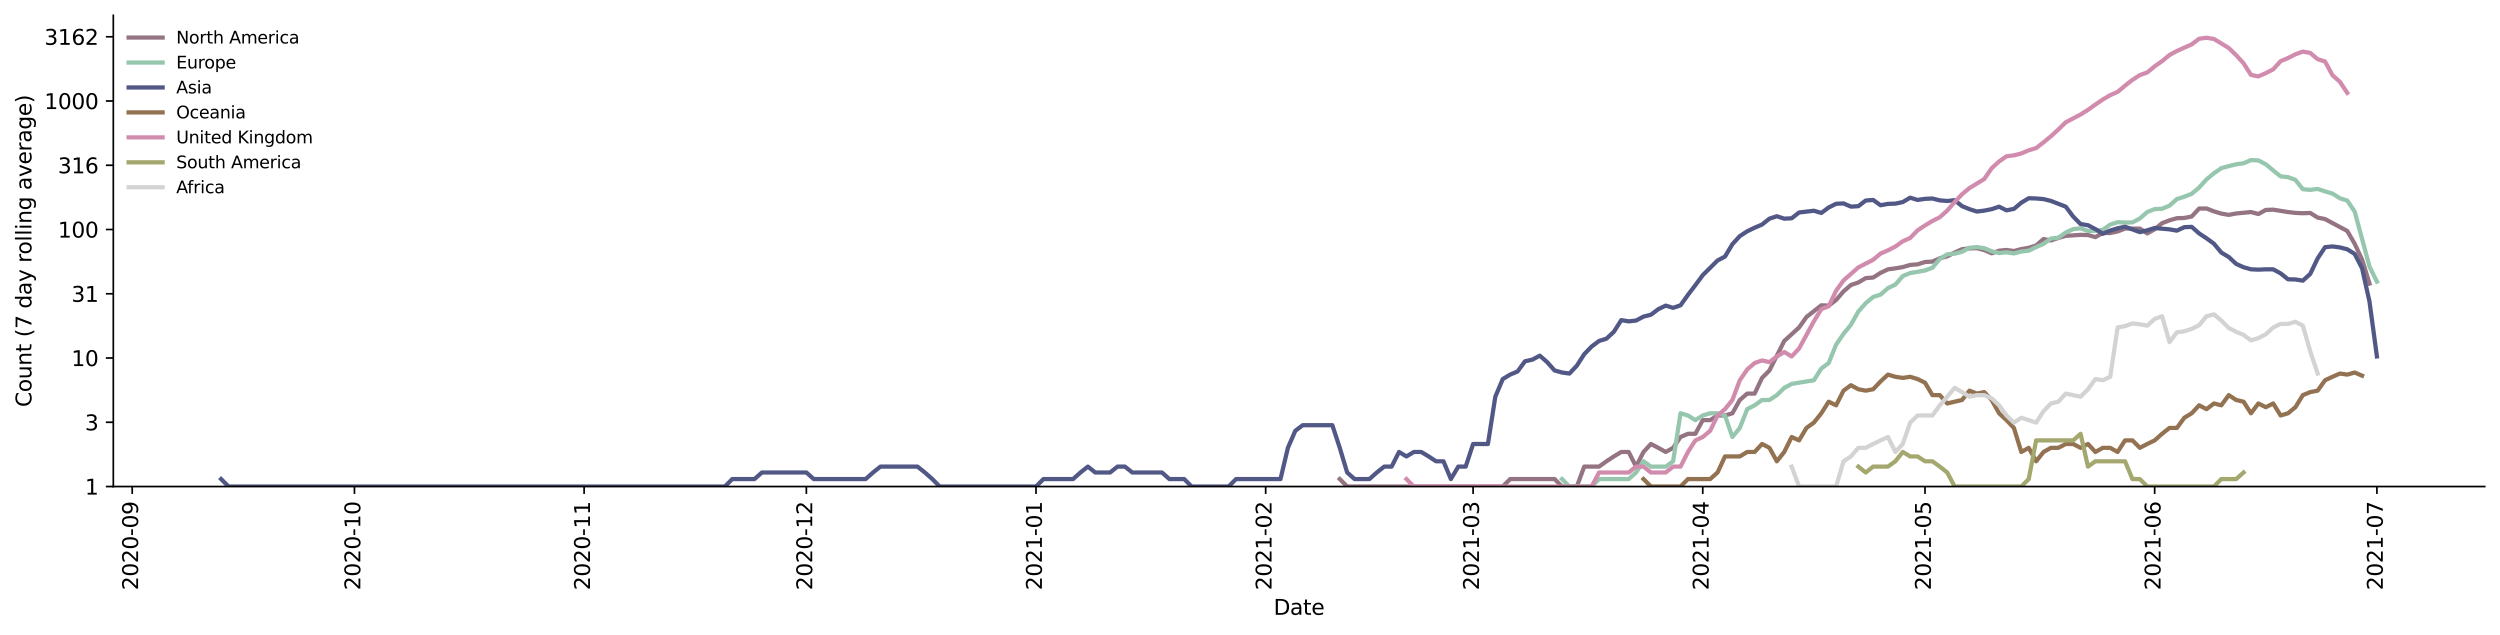 <?xml version="1.0" encoding="utf-8" standalone="no"?>
<!DOCTYPE svg PUBLIC "-//W3C//DTD SVG 1.1//EN"
  "http://www.w3.org/Graphics/SVG/1.1/DTD/svg11.dtd">
<svg height="298.621pt" version="1.1" viewBox="0 0 1176.528 298.621" width="1176.528pt" xmlns="http://www.w3.org/2000/svg" xmlns:xlink="http://www.w3.org/1999/xlink">
 <defs>
  <style type="text/css">*{stroke-linecap:butt;stroke-linejoin:round;}</style>
 </defs>
 <g id="figure_1">
  <g id="patch_1">
   <path d="M 0 298.621 
L 1176.528 298.621 
L 1176.528 0 
L 0 0 
z
" style="fill:#ffffff;"/>
  </g>
  <g id="axes_1">
   <g id="patch_2">
    <path d="M 53.328 228.96 
L 1169.328 228.96 
L 1169.328 7.2 
L 53.328 7.2 
z
" style="fill:#ffffff;"/>
   </g>
   <g id="matplotlib.axis_1">
    <g id="xtick_1">
     <g id="line2d_1">
      <defs>
       <path d="M 0 0 
L 0 3.5 
" id="mbedb0b7295" style="stroke:#000000;stroke-width:0.8;"/>
      </defs>
      <g>
       <use style="stroke:#000000;stroke-width:0.8;" x="62.218" xlink:href="#mbedb0b7295" y="228.96"/>
      </g>
     </g>
     <g id="text_1">
      <!-- 2020-09 -->
      <g transform="translate(64.978 277.743)rotate(-90)scale(0.1 -0.1)">
       <defs>
        <path d="M 1228 531 
L 3431 531 
L 3431 0 
L 469 0 
L 469 531 
Q 828 903 1448 1529 
Q 2069 2156 2228 2338 
Q 2531 2678 2651 2914 
Q 2772 3150 2772 3378 
Q 2772 3750 2511 3984 
Q 2250 4219 1831 4219 
Q 1534 4219 1204 4116 
Q 875 4013 500 3803 
L 500 4441 
Q 881 4594 1212 4672 
Q 1544 4750 1819 4750 
Q 2544 4750 2975 4387 
Q 3406 4025 3406 3419 
Q 3406 3131 3298 2873 
Q 3191 2616 2906 2266 
Q 2828 2175 2409 1742 
Q 1991 1309 1228 531 
z
" id="DejaVuSans-32" transform="scale(0.016)"/>
        <path d="M 2034 4250 
Q 1547 4250 1301 3770 
Q 1056 3291 1056 2328 
Q 1056 1369 1301 889 
Q 1547 409 2034 409 
Q 2525 409 2770 889 
Q 3016 1369 3016 2328 
Q 3016 3291 2770 3770 
Q 2525 4250 2034 4250 
z
M 2034 4750 
Q 2819 4750 3233 4129 
Q 3647 3509 3647 2328 
Q 3647 1150 3233 529 
Q 2819 -91 2034 -91 
Q 1250 -91 836 529 
Q 422 1150 422 2328 
Q 422 3509 836 4129 
Q 1250 4750 2034 4750 
z
" id="DejaVuSans-30" transform="scale(0.016)"/>
        <path d="M 313 2009 
L 1997 2009 
L 1997 1497 
L 313 1497 
L 313 2009 
z
" id="DejaVuSans-2d" transform="scale(0.016)"/>
        <path d="M 703 97 
L 703 672 
Q 941 559 1184 500 
Q 1428 441 1663 441 
Q 2288 441 2617 861 
Q 2947 1281 2994 2138 
Q 2813 1869 2534 1725 
Q 2256 1581 1919 1581 
Q 1219 1581 811 2004 
Q 403 2428 403 3163 
Q 403 3881 828 4315 
Q 1253 4750 1959 4750 
Q 2769 4750 3195 4129 
Q 3622 3509 3622 2328 
Q 3622 1225 3098 567 
Q 2575 -91 1691 -91 
Q 1453 -91 1209 -44 
Q 966 3 703 97 
z
M 1959 2075 
Q 2384 2075 2632 2365 
Q 2881 2656 2881 3163 
Q 2881 3666 2632 3958 
Q 2384 4250 1959 4250 
Q 1534 4250 1286 3958 
Q 1038 3666 1038 3163 
Q 1038 2656 1286 2365 
Q 1534 2075 1959 2075 
z
" id="DejaVuSans-39" transform="scale(0.016)"/>
       </defs>
       <use xlink:href="#DejaVuSans-32"/>
       <use x="63.623" xlink:href="#DejaVuSans-30"/>
       <use x="127.246" xlink:href="#DejaVuSans-32"/>
       <use x="190.869" xlink:href="#DejaVuSans-30"/>
       <use x="254.492" xlink:href="#DejaVuSans-2d"/>
       <use x="290.576" xlink:href="#DejaVuSans-30"/>
       <use x="354.199" xlink:href="#DejaVuSans-39"/>
      </g>
     </g>
    </g>
    <g id="xtick_2">
     <g id="line2d_2">
      <g>
       <use style="stroke:#000000;stroke-width:0.8;" x="166.811" xlink:href="#mbedb0b7295" y="228.96"/>
      </g>
     </g>
     <g id="text_2">
      <!-- 2020-10 -->
      <g transform="translate(169.57 277.743)rotate(-90)scale(0.1 -0.1)">
       <defs>
        <path d="M 794 531 
L 1825 531 
L 1825 4091 
L 703 3866 
L 703 4441 
L 1819 4666 
L 2450 4666 
L 2450 531 
L 3481 531 
L 3481 0 
L 794 0 
L 794 531 
z
" id="DejaVuSans-31" transform="scale(0.016)"/>
       </defs>
       <use xlink:href="#DejaVuSans-32"/>
       <use x="63.623" xlink:href="#DejaVuSans-30"/>
       <use x="127.246" xlink:href="#DejaVuSans-32"/>
       <use x="190.869" xlink:href="#DejaVuSans-30"/>
       <use x="254.492" xlink:href="#DejaVuSans-2d"/>
       <use x="290.576" xlink:href="#DejaVuSans-31"/>
       <use x="354.199" xlink:href="#DejaVuSans-30"/>
      </g>
     </g>
    </g>
    <g id="xtick_3">
     <g id="line2d_3">
      <g>
       <use style="stroke:#000000;stroke-width:0.8;" x="274.89" xlink:href="#mbedb0b7295" y="228.96"/>
      </g>
     </g>
     <g id="text_3">
      <!-- 2020-11 -->
      <g transform="translate(277.649 277.743)rotate(-90)scale(0.1 -0.1)">
       <use xlink:href="#DejaVuSans-32"/>
       <use x="63.623" xlink:href="#DejaVuSans-30"/>
       <use x="127.246" xlink:href="#DejaVuSans-32"/>
       <use x="190.869" xlink:href="#DejaVuSans-30"/>
       <use x="254.492" xlink:href="#DejaVuSans-2d"/>
       <use x="290.576" xlink:href="#DejaVuSans-31"/>
       <use x="354.199" xlink:href="#DejaVuSans-31"/>
      </g>
     </g>
    </g>
    <g id="xtick_4">
     <g id="line2d_4">
      <g>
       <use style="stroke:#000000;stroke-width:0.8;" x="379.482" xlink:href="#mbedb0b7295" y="228.96"/>
      </g>
     </g>
     <g id="text_4">
      <!-- 2020-12 -->
      <g transform="translate(382.241 277.743)rotate(-90)scale(0.1 -0.1)">
       <use xlink:href="#DejaVuSans-32"/>
       <use x="63.623" xlink:href="#DejaVuSans-30"/>
       <use x="127.246" xlink:href="#DejaVuSans-32"/>
       <use x="190.869" xlink:href="#DejaVuSans-30"/>
       <use x="254.492" xlink:href="#DejaVuSans-2d"/>
       <use x="290.576" xlink:href="#DejaVuSans-31"/>
       <use x="354.199" xlink:href="#DejaVuSans-32"/>
      </g>
     </g>
    </g>
    <g id="xtick_5">
     <g id="line2d_5">
      <g>
       <use style="stroke:#000000;stroke-width:0.8;" x="487.561" xlink:href="#mbedb0b7295" y="228.96"/>
      </g>
     </g>
     <g id="text_5">
      <!-- 2021-01 -->
      <g transform="translate(490.32 277.743)rotate(-90)scale(0.1 -0.1)">
       <use xlink:href="#DejaVuSans-32"/>
       <use x="63.623" xlink:href="#DejaVuSans-30"/>
       <use x="127.246" xlink:href="#DejaVuSans-32"/>
       <use x="190.869" xlink:href="#DejaVuSans-31"/>
       <use x="254.492" xlink:href="#DejaVuSans-2d"/>
       <use x="290.576" xlink:href="#DejaVuSans-30"/>
       <use x="354.199" xlink:href="#DejaVuSans-31"/>
      </g>
     </g>
    </g>
    <g id="xtick_6">
     <g id="line2d_6">
      <g>
       <use style="stroke:#000000;stroke-width:0.8;" x="595.639" xlink:href="#mbedb0b7295" y="228.96"/>
      </g>
     </g>
     <g id="text_6">
      <!-- 2021-02 -->
      <g transform="translate(598.399 277.743)rotate(-90)scale(0.1 -0.1)">
       <use xlink:href="#DejaVuSans-32"/>
       <use x="63.623" xlink:href="#DejaVuSans-30"/>
       <use x="127.246" xlink:href="#DejaVuSans-32"/>
       <use x="190.869" xlink:href="#DejaVuSans-31"/>
       <use x="254.492" xlink:href="#DejaVuSans-2d"/>
       <use x="290.576" xlink:href="#DejaVuSans-30"/>
       <use x="354.199" xlink:href="#DejaVuSans-32"/>
      </g>
     </g>
    </g>
    <g id="xtick_7">
     <g id="line2d_7">
      <g>
       <use style="stroke:#000000;stroke-width:0.8;" x="693.259" xlink:href="#mbedb0b7295" y="228.96"/>
      </g>
     </g>
     <g id="text_7">
      <!-- 2021-03 -->
      <g transform="translate(696.018 277.743)rotate(-90)scale(0.1 -0.1)">
       <defs>
        <path d="M 2597 2516 
Q 3050 2419 3304 2112 
Q 3559 1806 3559 1356 
Q 3559 666 3084 287 
Q 2609 -91 1734 -91 
Q 1441 -91 1130 -33 
Q 819 25 488 141 
L 488 750 
Q 750 597 1062 519 
Q 1375 441 1716 441 
Q 2309 441 2620 675 
Q 2931 909 2931 1356 
Q 2931 1769 2642 2001 
Q 2353 2234 1838 2234 
L 1294 2234 
L 1294 2753 
L 1863 2753 
Q 2328 2753 2575 2939 
Q 2822 3125 2822 3475 
Q 2822 3834 2567 4026 
Q 2313 4219 1838 4219 
Q 1578 4219 1281 4162 
Q 984 4106 628 3988 
L 628 4550 
Q 988 4650 1302 4700 
Q 1616 4750 1894 4750 
Q 2613 4750 3031 4423 
Q 3450 4097 3450 3541 
Q 3450 3153 3228 2886 
Q 3006 2619 2597 2516 
z
" id="DejaVuSans-33" transform="scale(0.016)"/>
       </defs>
       <use xlink:href="#DejaVuSans-32"/>
       <use x="63.623" xlink:href="#DejaVuSans-30"/>
       <use x="127.246" xlink:href="#DejaVuSans-32"/>
       <use x="190.869" xlink:href="#DejaVuSans-31"/>
       <use x="254.492" xlink:href="#DejaVuSans-2d"/>
       <use x="290.576" xlink:href="#DejaVuSans-30"/>
       <use x="354.199" xlink:href="#DejaVuSans-33"/>
      </g>
     </g>
    </g>
    <g id="xtick_8">
     <g id="line2d_8">
      <g>
       <use style="stroke:#000000;stroke-width:0.8;" x="801.337" xlink:href="#mbedb0b7295" y="228.96"/>
      </g>
     </g>
     <g id="text_8">
      <!-- 2021-04 -->
      <g transform="translate(804.097 277.743)rotate(-90)scale(0.1 -0.1)">
       <defs>
        <path d="M 2419 4116 
L 825 1625 
L 2419 1625 
L 2419 4116 
z
M 2253 4666 
L 3047 4666 
L 3047 1625 
L 3713 1625 
L 3713 1100 
L 3047 1100 
L 3047 0 
L 2419 0 
L 2419 1100 
L 313 1100 
L 313 1709 
L 2253 4666 
z
" id="DejaVuSans-34" transform="scale(0.016)"/>
       </defs>
       <use xlink:href="#DejaVuSans-32"/>
       <use x="63.623" xlink:href="#DejaVuSans-30"/>
       <use x="127.246" xlink:href="#DejaVuSans-32"/>
       <use x="190.869" xlink:href="#DejaVuSans-31"/>
       <use x="254.492" xlink:href="#DejaVuSans-2d"/>
       <use x="290.576" xlink:href="#DejaVuSans-30"/>
       <use x="354.199" xlink:href="#DejaVuSans-34"/>
      </g>
     </g>
    </g>
    <g id="xtick_9">
     <g id="line2d_9">
      <g>
       <use style="stroke:#000000;stroke-width:0.8;" x="905.93" xlink:href="#mbedb0b7295" y="228.96"/>
      </g>
     </g>
     <g id="text_9">
      <!-- 2021-05 -->
      <g transform="translate(908.689 277.743)rotate(-90)scale(0.1 -0.1)">
       <defs>
        <path d="M 691 4666 
L 3169 4666 
L 3169 4134 
L 1269 4134 
L 1269 2991 
Q 1406 3038 1543 3061 
Q 1681 3084 1819 3084 
Q 2600 3084 3056 2656 
Q 3513 2228 3513 1497 
Q 3513 744 3044 326 
Q 2575 -91 1722 -91 
Q 1428 -91 1123 -41 
Q 819 9 494 109 
L 494 744 
Q 775 591 1075 516 
Q 1375 441 1709 441 
Q 2250 441 2565 725 
Q 2881 1009 2881 1497 
Q 2881 1984 2565 2268 
Q 2250 2553 1709 2553 
Q 1456 2553 1204 2497 
Q 953 2441 691 2322 
L 691 4666 
z
" id="DejaVuSans-35" transform="scale(0.016)"/>
       </defs>
       <use xlink:href="#DejaVuSans-32"/>
       <use x="63.623" xlink:href="#DejaVuSans-30"/>
       <use x="127.246" xlink:href="#DejaVuSans-32"/>
       <use x="190.869" xlink:href="#DejaVuSans-31"/>
       <use x="254.492" xlink:href="#DejaVuSans-2d"/>
       <use x="290.576" xlink:href="#DejaVuSans-30"/>
       <use x="354.199" xlink:href="#DejaVuSans-35"/>
      </g>
     </g>
    </g>
    <g id="xtick_10">
     <g id="line2d_10">
      <g>
       <use style="stroke:#000000;stroke-width:0.8;" x="1014.009" xlink:href="#mbedb0b7295" y="228.96"/>
      </g>
     </g>
     <g id="text_10">
      <!-- 2021-06 -->
      <g transform="translate(1016.768 277.743)rotate(-90)scale(0.1 -0.1)">
       <defs>
        <path d="M 2113 2584 
Q 1688 2584 1439 2293 
Q 1191 2003 1191 1497 
Q 1191 994 1439 701 
Q 1688 409 2113 409 
Q 2538 409 2786 701 
Q 3034 994 3034 1497 
Q 3034 2003 2786 2293 
Q 2538 2584 2113 2584 
z
M 3366 4563 
L 3366 3988 
Q 3128 4100 2886 4159 
Q 2644 4219 2406 4219 
Q 1781 4219 1451 3797 
Q 1122 3375 1075 2522 
Q 1259 2794 1537 2939 
Q 1816 3084 2150 3084 
Q 2853 3084 3261 2657 
Q 3669 2231 3669 1497 
Q 3669 778 3244 343 
Q 2819 -91 2113 -91 
Q 1303 -91 875 529 
Q 447 1150 447 2328 
Q 447 3434 972 4092 
Q 1497 4750 2381 4750 
Q 2619 4750 2861 4703 
Q 3103 4656 3366 4563 
z
" id="DejaVuSans-36" transform="scale(0.016)"/>
       </defs>
       <use xlink:href="#DejaVuSans-32"/>
       <use x="63.623" xlink:href="#DejaVuSans-30"/>
       <use x="127.246" xlink:href="#DejaVuSans-32"/>
       <use x="190.869" xlink:href="#DejaVuSans-31"/>
       <use x="254.492" xlink:href="#DejaVuSans-2d"/>
       <use x="290.576" xlink:href="#DejaVuSans-30"/>
       <use x="354.199" xlink:href="#DejaVuSans-36"/>
      </g>
     </g>
    </g>
    <g id="xtick_11">
     <g id="line2d_11">
      <g>
       <use style="stroke:#000000;stroke-width:0.8;" x="1118.601" xlink:href="#mbedb0b7295" y="228.96"/>
      </g>
     </g>
     <g id="text_11">
      <!-- 2021-07 -->
      <g transform="translate(1121.36 277.743)rotate(-90)scale(0.1 -0.1)">
       <defs>
        <path d="M 525 4666 
L 3525 4666 
L 3525 4397 
L 1831 0 
L 1172 0 
L 2766 4134 
L 525 4134 
L 525 4666 
z
" id="DejaVuSans-37" transform="scale(0.016)"/>
       </defs>
       <use xlink:href="#DejaVuSans-32"/>
       <use x="63.623" xlink:href="#DejaVuSans-30"/>
       <use x="127.246" xlink:href="#DejaVuSans-32"/>
       <use x="190.869" xlink:href="#DejaVuSans-31"/>
       <use x="254.492" xlink:href="#DejaVuSans-2d"/>
       <use x="290.576" xlink:href="#DejaVuSans-30"/>
       <use x="354.199" xlink:href="#DejaVuSans-37"/>
      </g>
     </g>
    </g>
    <g id="text_12">
     <!-- Date -->
     <g transform="translate(599.377 289.341)scale(0.1 -0.1)">
      <defs>
       <path d="M 1259 4147 
L 1259 519 
L 2022 519 
Q 2988 519 3436 956 
Q 3884 1394 3884 2338 
Q 3884 3275 3436 3711 
Q 2988 4147 2022 4147 
L 1259 4147 
z
M 628 4666 
L 1925 4666 
Q 3281 4666 3915 4102 
Q 4550 3538 4550 2338 
Q 4550 1131 3912 565 
Q 3275 0 1925 0 
L 628 0 
L 628 4666 
z
" id="DejaVuSans-44" transform="scale(0.016)"/>
       <path d="M 2194 1759 
Q 1497 1759 1228 1600 
Q 959 1441 959 1056 
Q 959 750 1161 570 
Q 1363 391 1709 391 
Q 2188 391 2477 730 
Q 2766 1069 2766 1631 
L 2766 1759 
L 2194 1759 
z
M 3341 1997 
L 3341 0 
L 2766 0 
L 2766 531 
Q 2569 213 2275 61 
Q 1981 -91 1556 -91 
Q 1019 -91 701 211 
Q 384 513 384 1019 
Q 384 1609 779 1909 
Q 1175 2209 1959 2209 
L 2766 2209 
L 2766 2266 
Q 2766 2663 2505 2880 
Q 2244 3097 1772 3097 
Q 1472 3097 1187 3025 
Q 903 2953 641 2809 
L 641 3341 
Q 956 3463 1253 3523 
Q 1550 3584 1831 3584 
Q 2591 3584 2966 3190 
Q 3341 2797 3341 1997 
z
" id="DejaVuSans-61" transform="scale(0.016)"/>
       <path d="M 1172 4494 
L 1172 3500 
L 2356 3500 
L 2356 3053 
L 1172 3053 
L 1172 1153 
Q 1172 725 1289 603 
Q 1406 481 1766 481 
L 2356 481 
L 2356 0 
L 1766 0 
Q 1100 0 847 248 
Q 594 497 594 1153 
L 594 3053 
L 172 3053 
L 172 3500 
L 594 3500 
L 594 4494 
L 1172 4494 
z
" id="DejaVuSans-74" transform="scale(0.016)"/>
       <path d="M 3597 1894 
L 3597 1613 
L 953 1613 
Q 991 1019 1311 708 
Q 1631 397 2203 397 
Q 2534 397 2845 478 
Q 3156 559 3463 722 
L 3463 178 
Q 3153 47 2828 -22 
Q 2503 -91 2169 -91 
Q 1331 -91 842 396 
Q 353 884 353 1716 
Q 353 2575 817 3079 
Q 1281 3584 2069 3584 
Q 2775 3584 3186 3129 
Q 3597 2675 3597 1894 
z
M 3022 2063 
Q 3016 2534 2758 2815 
Q 2500 3097 2075 3097 
Q 1594 3097 1305 2825 
Q 1016 2553 972 2059 
L 3022 2063 
z
" id="DejaVuSans-65" transform="scale(0.016)"/>
      </defs>
      <use xlink:href="#DejaVuSans-44"/>
      <use x="77.002" xlink:href="#DejaVuSans-61"/>
      <use x="138.281" xlink:href="#DejaVuSans-74"/>
      <use x="177.49" xlink:href="#DejaVuSans-65"/>
     </g>
    </g>
   </g>
   <g id="matplotlib.axis_2">
    <g id="ytick_1">
     <g id="line2d_12">
      <defs>
       <path d="M 0 0 
L -3.5 0 
" id="m072c9d3e17" style="stroke:#000000;stroke-width:0.8;"/>
      </defs>
      <g>
       <use style="stroke:#000000;stroke-width:0.8;" x="53.328" xlink:href="#m072c9d3e17" y="228.96"/>
      </g>
     </g>
     <g id="text_13">
      <!-- 1 -->
      <g transform="translate(39.966 232.759)scale(0.1 -0.1)">
       <use xlink:href="#DejaVuSans-31"/>
      </g>
     </g>
    </g>
    <g id="ytick_2">
     <g id="line2d_13">
      <g>
       <use style="stroke:#000000;stroke-width:0.8;" x="53.328" xlink:href="#m072c9d3e17" y="198.723"/>
      </g>
     </g>
     <g id="text_14">
      <!-- 3 -->
      <g transform="translate(39.966 202.522)scale(0.1 -0.1)">
       <use xlink:href="#DejaVuSans-33"/>
      </g>
     </g>
    </g>
    <g id="ytick_3">
     <g id="line2d_14">
      <g>
       <use style="stroke:#000000;stroke-width:0.8;" x="53.328" xlink:href="#m072c9d3e17" y="168.486"/>
      </g>
     </g>
     <g id="text_15">
      <!-- 10 -->
      <g transform="translate(33.603 172.285)scale(0.1 -0.1)">
       <use xlink:href="#DejaVuSans-31"/>
       <use x="63.623" xlink:href="#DejaVuSans-30"/>
      </g>
     </g>
    </g>
    <g id="ytick_4">
     <g id="line2d_15">
      <g>
       <use style="stroke:#000000;stroke-width:0.8;" x="53.328" xlink:href="#m072c9d3e17" y="138.248"/>
      </g>
     </g>
     <g id="text_16">
      <!-- 31 -->
      <g transform="translate(33.603 142.047)scale(0.1 -0.1)">
       <use xlink:href="#DejaVuSans-33"/>
       <use x="63.623" xlink:href="#DejaVuSans-31"/>
      </g>
     </g>
    </g>
    <g id="ytick_5">
     <g id="line2d_16">
      <g>
       <use style="stroke:#000000;stroke-width:0.8;" x="53.328" xlink:href="#m072c9d3e17" y="108.011"/>
      </g>
     </g>
     <g id="text_17">
      <!-- 100 -->
      <g transform="translate(27.241 111.81)scale(0.1 -0.1)">
       <use xlink:href="#DejaVuSans-31"/>
       <use x="63.623" xlink:href="#DejaVuSans-30"/>
       <use x="127.246" xlink:href="#DejaVuSans-30"/>
      </g>
     </g>
    </g>
    <g id="ytick_6">
     <g id="line2d_17">
      <g>
       <use style="stroke:#000000;stroke-width:0.8;" x="53.328" xlink:href="#m072c9d3e17" y="77.774"/>
      </g>
     </g>
     <g id="text_18">
      <!-- 316 -->
      <g transform="translate(27.241 81.573)scale(0.1 -0.1)">
       <use xlink:href="#DejaVuSans-33"/>
       <use x="63.623" xlink:href="#DejaVuSans-31"/>
       <use x="127.246" xlink:href="#DejaVuSans-36"/>
      </g>
     </g>
    </g>
    <g id="ytick_7">
     <g id="line2d_18">
      <g>
       <use style="stroke:#000000;stroke-width:0.8;" x="53.328" xlink:href="#m072c9d3e17" y="47.537"/>
      </g>
     </g>
     <g id="text_19">
      <!-- 1000 -->
      <g transform="translate(20.878 51.336)scale(0.1 -0.1)">
       <use xlink:href="#DejaVuSans-31"/>
       <use x="63.623" xlink:href="#DejaVuSans-30"/>
       <use x="127.246" xlink:href="#DejaVuSans-30"/>
       <use x="190.869" xlink:href="#DejaVuSans-30"/>
      </g>
     </g>
    </g>
    <g id="ytick_8">
     <g id="line2d_19">
      <g>
       <use style="stroke:#000000;stroke-width:0.8;" x="53.328" xlink:href="#m072c9d3e17" y="17.299"/>
      </g>
     </g>
     <g id="text_20">
      <!-- 3162 -->
      <g transform="translate(20.878 21.098)scale(0.1 -0.1)">
       <use xlink:href="#DejaVuSans-33"/>
       <use x="63.623" xlink:href="#DejaVuSans-31"/>
       <use x="127.246" xlink:href="#DejaVuSans-36"/>
       <use x="190.869" xlink:href="#DejaVuSans-32"/>
      </g>
     </g>
    </g>
    <g id="text_21">
     <!-- Count (7 day rolling average) -->
     <g transform="translate(14.798 191.548)rotate(-90)scale(0.1 -0.1)">
      <defs>
       <path d="M 4122 4306 
L 4122 3641 
Q 3803 3938 3442 4084 
Q 3081 4231 2675 4231 
Q 1875 4231 1450 3742 
Q 1025 3253 1025 2328 
Q 1025 1406 1450 917 
Q 1875 428 2675 428 
Q 3081 428 3442 575 
Q 3803 722 4122 1019 
L 4122 359 
Q 3791 134 3420 21 
Q 3050 -91 2638 -91 
Q 1578 -91 968 557 
Q 359 1206 359 2328 
Q 359 3453 968 4101 
Q 1578 4750 2638 4750 
Q 3056 4750 3426 4639 
Q 3797 4528 4122 4306 
z
" id="DejaVuSans-43" transform="scale(0.016)"/>
       <path d="M 1959 3097 
Q 1497 3097 1228 2736 
Q 959 2375 959 1747 
Q 959 1119 1226 758 
Q 1494 397 1959 397 
Q 2419 397 2687 759 
Q 2956 1122 2956 1747 
Q 2956 2369 2687 2733 
Q 2419 3097 1959 3097 
z
M 1959 3584 
Q 2709 3584 3137 3096 
Q 3566 2609 3566 1747 
Q 3566 888 3137 398 
Q 2709 -91 1959 -91 
Q 1206 -91 779 398 
Q 353 888 353 1747 
Q 353 2609 779 3096 
Q 1206 3584 1959 3584 
z
" id="DejaVuSans-6f" transform="scale(0.016)"/>
       <path d="M 544 1381 
L 544 3500 
L 1119 3500 
L 1119 1403 
Q 1119 906 1312 657 
Q 1506 409 1894 409 
Q 2359 409 2629 706 
Q 2900 1003 2900 1516 
L 2900 3500 
L 3475 3500 
L 3475 0 
L 2900 0 
L 2900 538 
Q 2691 219 2414 64 
Q 2138 -91 1772 -91 
Q 1169 -91 856 284 
Q 544 659 544 1381 
z
M 1991 3584 
L 1991 3584 
z
" id="DejaVuSans-75" transform="scale(0.016)"/>
       <path d="M 3513 2113 
L 3513 0 
L 2938 0 
L 2938 2094 
Q 2938 2591 2744 2837 
Q 2550 3084 2163 3084 
Q 1697 3084 1428 2787 
Q 1159 2491 1159 1978 
L 1159 0 
L 581 0 
L 581 3500 
L 1159 3500 
L 1159 2956 
Q 1366 3272 1645 3428 
Q 1925 3584 2291 3584 
Q 2894 3584 3203 3211 
Q 3513 2838 3513 2113 
z
" id="DejaVuSans-6e" transform="scale(0.016)"/>
       <path id="DejaVuSans-20" transform="scale(0.016)"/>
       <path d="M 1984 4856 
Q 1566 4138 1362 3434 
Q 1159 2731 1159 2009 
Q 1159 1288 1364 580 
Q 1569 -128 1984 -844 
L 1484 -844 
Q 1016 -109 783 600 
Q 550 1309 550 2009 
Q 550 2706 781 3412 
Q 1013 4119 1484 4856 
L 1984 4856 
z
" id="DejaVuSans-28" transform="scale(0.016)"/>
       <path d="M 2906 2969 
L 2906 4863 
L 3481 4863 
L 3481 0 
L 2906 0 
L 2906 525 
Q 2725 213 2448 61 
Q 2172 -91 1784 -91 
Q 1150 -91 751 415 
Q 353 922 353 1747 
Q 353 2572 751 3078 
Q 1150 3584 1784 3584 
Q 2172 3584 2448 3432 
Q 2725 3281 2906 2969 
z
M 947 1747 
Q 947 1113 1208 752 
Q 1469 391 1925 391 
Q 2381 391 2643 752 
Q 2906 1113 2906 1747 
Q 2906 2381 2643 2742 
Q 2381 3103 1925 3103 
Q 1469 3103 1208 2742 
Q 947 2381 947 1747 
z
" id="DejaVuSans-64" transform="scale(0.016)"/>
       <path d="M 2059 -325 
Q 1816 -950 1584 -1140 
Q 1353 -1331 966 -1331 
L 506 -1331 
L 506 -850 
L 844 -850 
Q 1081 -850 1212 -737 
Q 1344 -625 1503 -206 
L 1606 56 
L 191 3500 
L 800 3500 
L 1894 763 
L 2988 3500 
L 3597 3500 
L 2059 -325 
z
" id="DejaVuSans-79" transform="scale(0.016)"/>
       <path d="M 2631 2963 
Q 2534 3019 2420 3045 
Q 2306 3072 2169 3072 
Q 1681 3072 1420 2755 
Q 1159 2438 1159 1844 
L 1159 0 
L 581 0 
L 581 3500 
L 1159 3500 
L 1159 2956 
Q 1341 3275 1631 3429 
Q 1922 3584 2338 3584 
Q 2397 3584 2469 3576 
Q 2541 3569 2628 3553 
L 2631 2963 
z
" id="DejaVuSans-72" transform="scale(0.016)"/>
       <path d="M 603 4863 
L 1178 4863 
L 1178 0 
L 603 0 
L 603 4863 
z
" id="DejaVuSans-6c" transform="scale(0.016)"/>
       <path d="M 603 3500 
L 1178 3500 
L 1178 0 
L 603 0 
L 603 3500 
z
M 603 4863 
L 1178 4863 
L 1178 4134 
L 603 4134 
L 603 4863 
z
" id="DejaVuSans-69" transform="scale(0.016)"/>
       <path d="M 2906 1791 
Q 2906 2416 2648 2759 
Q 2391 3103 1925 3103 
Q 1463 3103 1205 2759 
Q 947 2416 947 1791 
Q 947 1169 1205 825 
Q 1463 481 1925 481 
Q 2391 481 2648 825 
Q 2906 1169 2906 1791 
z
M 3481 434 
Q 3481 -459 3084 -895 
Q 2688 -1331 1869 -1331 
Q 1566 -1331 1297 -1286 
Q 1028 -1241 775 -1147 
L 775 -588 
Q 1028 -725 1275 -790 
Q 1522 -856 1778 -856 
Q 2344 -856 2625 -561 
Q 2906 -266 2906 331 
L 2906 616 
Q 2728 306 2450 153 
Q 2172 0 1784 0 
Q 1141 0 747 490 
Q 353 981 353 1791 
Q 353 2603 747 3093 
Q 1141 3584 1784 3584 
Q 2172 3584 2450 3431 
Q 2728 3278 2906 2969 
L 2906 3500 
L 3481 3500 
L 3481 434 
z
" id="DejaVuSans-67" transform="scale(0.016)"/>
       <path d="M 191 3500 
L 800 3500 
L 1894 563 
L 2988 3500 
L 3597 3500 
L 2284 0 
L 1503 0 
L 191 3500 
z
" id="DejaVuSans-76" transform="scale(0.016)"/>
       <path d="M 513 4856 
L 1013 4856 
Q 1481 4119 1714 3412 
Q 1947 2706 1947 2009 
Q 1947 1309 1714 600 
Q 1481 -109 1013 -844 
L 513 -844 
Q 928 -128 1133 580 
Q 1338 1288 1338 2009 
Q 1338 2731 1133 3434 
Q 928 4138 513 4856 
z
" id="DejaVuSans-29" transform="scale(0.016)"/>
      </defs>
      <use xlink:href="#DejaVuSans-43"/>
      <use x="69.824" xlink:href="#DejaVuSans-6f"/>
      <use x="131.006" xlink:href="#DejaVuSans-75"/>
      <use x="194.385" xlink:href="#DejaVuSans-6e"/>
      <use x="257.764" xlink:href="#DejaVuSans-74"/>
      <use x="296.973" xlink:href="#DejaVuSans-20"/>
      <use x="328.76" xlink:href="#DejaVuSans-28"/>
      <use x="367.773" xlink:href="#DejaVuSans-37"/>
      <use x="431.396" xlink:href="#DejaVuSans-20"/>
      <use x="463.184" xlink:href="#DejaVuSans-64"/>
      <use x="526.66" xlink:href="#DejaVuSans-61"/>
      <use x="587.939" xlink:href="#DejaVuSans-79"/>
      <use x="647.119" xlink:href="#DejaVuSans-20"/>
      <use x="678.906" xlink:href="#DejaVuSans-72"/>
      <use x="717.77" xlink:href="#DejaVuSans-6f"/>
      <use x="778.951" xlink:href="#DejaVuSans-6c"/>
      <use x="806.734" xlink:href="#DejaVuSans-6c"/>
      <use x="834.518" xlink:href="#DejaVuSans-69"/>
      <use x="862.301" xlink:href="#DejaVuSans-6e"/>
      <use x="925.68" xlink:href="#DejaVuSans-67"/>
      <use x="989.156" xlink:href="#DejaVuSans-20"/>
      <use x="1020.943" xlink:href="#DejaVuSans-61"/>
      <use x="1082.223" xlink:href="#DejaVuSans-76"/>
      <use x="1141.402" xlink:href="#DejaVuSans-65"/>
      <use x="1202.926" xlink:href="#DejaVuSans-72"/>
      <use x="1244.039" xlink:href="#DejaVuSans-61"/>
      <use x="1305.318" xlink:href="#DejaVuSans-67"/>
      <use x="1368.795" xlink:href="#DejaVuSans-65"/>
      <use x="1430.318" xlink:href="#DejaVuSans-29"/>
     </g>
    </g>
   </g>
   <g id="line2d_20">
    <path clip-path="url(#pba718c69e4)" d="M 630.503 225.453 
L 633.99 228.96 
L 707.204 228.96 
L 710.691 225.453 
L 731.609 225.453 
L 735.096 228.96 
L 742.069 228.96 
L 745.555 219.592 
L 752.528 219.592 
L 756.014 217.089 
L 759.501 214.804 
L 762.987 212.702 
L 766.473 212.702 
L 769.96 219.592 
L 773.446 212.702 
L 776.933 208.943 
L 780.419 210.755 
L 783.905 212.702 
L 787.392 210.755 
L 790.878 205.656 
L 794.365 204.155 
L 797.851 204.155 
L 801.337 197.717 
L 804.824 197.717 
L 808.31 195.527 
L 811.797 195.527 
L 815.283 194.497 
L 818.77 188.236 
L 822.256 185.231 
L 825.742 185.231 
L 829.229 177.853 
L 832.715 174.346 
L 839.688 160.465 
L 846.661 154.111 
L 850.147 149.179 
L 857.12 143.68 
L 860.606 143.827 
L 864.093 141.177 
L 867.579 137.129 
L 871.066 134.124 
L 874.552 132.934 
L 878.039 130.884 
L 881.525 130.617 
L 885.011 128.406 
L 888.498 126.746 
L 891.984 126.291 
L 895.471 125.696 
L 898.957 124.685 
L 902.443 124.404 
L 905.93 123.306 
L 909.416 123.106 
L 912.903 121.553 
L 916.389 120.627 
L 919.875 118.867 
L 923.362 117.272 
L 926.848 116.901 
L 930.335 116.796 
L 933.821 117.702 
L 937.308 119.21 
L 940.794 117.975 
L 944.28 117.648 
L 947.767 118.14 
L 951.253 117.218 
L 954.74 116.639 
L 958.226 115.517 
L 961.712 112.501 
L 965.199 113.177 
L 968.685 111.972 
L 972.172 110.987 
L 979.144 110.529 
L 982.631 110.612 
L 986.117 111.582 
L 989.604 109.636 
L 993.09 109.676 
L 996.576 108.927 
L 1000.063 107.565 
L 1007.036 107.565 
L 1010.522 109.836 
L 1014.009 107.899 
L 1017.495 105.035 
L 1020.981 103.696 
L 1024.468 102.696 
L 1027.954 102.574 
L 1031.441 101.882 
L 1034.927 98.149 
L 1038.413 98.123 
L 1041.9 99.47 
L 1045.386 100.521 
L 1048.873 101.12 
L 1052.359 100.465 
L 1059.332 99.798 
L 1062.818 100.719 
L 1066.305 98.801 
L 1069.791 98.67 
L 1076.764 99.798 
L 1080.25 100.185 
L 1083.737 100.352 
L 1087.223 100.213 
L 1090.71 102.392 
L 1094.196 103.098 
L 1104.655 108.695 
L 1108.142 114.73 
L 1111.628 122.189 
L 1115.114 133.423 
L 1115.114 133.423 
" style="fill:none;stroke:#947383;stroke-linecap:square;stroke-width:2;"/>
   </g>
   <g id="line2d_21">
    <path clip-path="url(#pba718c69e4)" d="M 735.096 225.453 
L 738.582 228.96 
L 742.069 228.96 
L 745.555 228.96 
L 749.041 228.96 
L 752.528 225.453 
L 756.014 225.453 
L 759.501 225.453 
L 762.987 225.453 
L 766.473 225.453 
L 769.96 222.36 
L 773.446 217.089 
L 776.933 219.592 
L 780.419 219.592 
L 783.905 219.592 
L 787.392 217.089 
L 790.878 194.497 
L 794.365 195.527 
L 797.851 197.717 
L 801.337 195.527 
L 804.824 194.497 
L 808.31 194.497 
L 811.797 195.527 
L 815.283 205.656 
L 818.77 201.388 
L 822.256 192.551 
L 825.742 190.739 
L 829.229 188.236 
L 832.715 188.236 
L 836.202 185.95 
L 839.688 182.535 
L 843.174 180.68 
L 846.661 180.09 
L 850.147 179.512 
L 853.634 178.948 
L 857.12 173.424 
L 860.606 170.839 
L 864.093 162.178 
L 867.579 157.097 
L 871.066 152.84 
L 874.552 146.61 
L 878.039 142.678 
L 881.525 139.757 
L 885.011 138.65 
L 888.498 135.583 
L 891.984 133.922 
L 895.471 129.916 
L 898.957 128.487 
L 902.443 127.921 
L 905.93 127.288 
L 909.416 125.991 
L 912.903 121.869 
L 916.389 119.674 
L 919.875 119.383 
L 923.362 118.473 
L 926.848 116.587 
L 930.335 116.276 
L 933.821 116.796 
L 937.308 118.251 
L 940.794 119.095 
L 944.28 118.754 
L 947.767 119.267 
L 951.253 118.362 
L 954.74 117.975 
L 958.226 116.276 
L 961.712 114.778 
L 965.199 112.235 
L 968.685 111.885 
L 972.172 109.437 
L 975.658 107.824 
L 979.144 107.454 
L 982.631 108.695 
L 986.117 108.618 
L 989.604 108.199 
L 993.09 105.679 
L 996.576 104.57 
L 1000.063 104.735 
L 1003.549 104.669 
L 1007.036 102.819 
L 1010.522 99.77 
L 1014.009 98.408 
L 1017.495 98.252 
L 1020.981 96.793 
L 1024.468 93.68 
L 1027.954 92.574 
L 1031.441 91.193 
L 1034.927 88.276 
L 1038.413 84.415 
L 1041.9 81.538 
L 1045.386 79.132 
L 1048.873 78.187 
L 1052.359 77.31 
L 1055.845 76.848 
L 1059.332 75.324 
L 1062.818 75.498 
L 1066.305 77.299 
L 1069.791 80.203 
L 1073.278 83.002 
L 1076.764 83.367 
L 1080.25 84.661 
L 1083.737 89.03 
L 1087.223 89.36 
L 1090.71 88.903 
L 1094.196 90.07 
L 1097.682 91.094 
L 1101.169 93.313 
L 1104.655 94.386 
L 1108.142 99.579 
L 1111.628 112.501 
L 1115.114 125.476 
L 1118.601 132.549 
" style="fill:none;stroke:#96c6ad;stroke-linecap:square;stroke-width:2;"/>
   </g>
   <g id="line2d_22">
    <path clip-path="url(#pba718c69e4)" d="M 104.055 225.453 
L 107.542 228.96 
L 341.131 228.96 
L 344.618 225.453 
L 355.077 225.453 
L 358.563 222.36 
L 379.482 222.36 
L 382.968 225.453 
L 407.373 225.453 
L 410.86 222.36 
L 414.346 219.592 
L 431.778 219.592 
L 435.264 222.36 
L 438.751 225.453 
L 442.237 228.96 
L 487.561 228.96 
L 491.047 225.453 
L 504.993 225.453 
L 508.479 222.36 
L 511.965 219.592 
L 515.452 222.36 
L 522.425 222.36 
L 525.911 219.592 
L 529.397 219.592 
L 532.884 222.36 
L 546.83 222.36 
L 550.316 225.453 
L 557.289 225.453 
L 560.775 228.96 
L 578.207 228.96 
L 581.694 225.453 
L 602.612 225.453 
L 606.099 210.755 
L 609.585 202.735 
L 613.071 200.106 
L 627.017 200.106 
L 630.503 210.755 
L 633.99 222.36 
L 637.476 225.453 
L 644.449 225.453 
L 647.935 222.36 
L 651.422 219.592 
L 654.908 219.592 
L 658.395 212.702 
L 661.881 214.804 
L 665.367 212.702 
L 668.854 212.702 
L 672.34 214.804 
L 675.827 217.089 
L 679.313 217.089 
L 682.8 225.453 
L 686.286 219.592 
L 689.772 219.592 
L 693.259 208.943 
L 700.232 208.943 
L 703.718 186.69 
L 707.204 178.395 
L 710.691 176.292 
L 714.177 174.819 
L 717.664 170.031 
L 721.15 169.247 
L 724.636 167.383 
L 728.123 170.432 
L 731.609 174.346 
L 735.096 175.301 
L 738.582 175.792 
L 742.069 172.1 
L 745.555 166.673 
L 749.041 163.079 
L 752.528 160.465 
L 756.014 159.382 
L 759.501 156.141 
L 762.987 150.659 
L 766.473 151.236 
L 769.96 150.85 
L 773.446 148.999 
L 776.933 148.121 
L 780.419 145.492 
L 783.905 143.827 
L 787.392 144.874 
L 790.878 143.68 
L 794.365 138.771 
L 797.851 134.225 
L 801.337 129.488 
L 808.31 122.578 
L 811.797 120.748 
L 815.283 114.924 
L 818.77 111.114 
L 822.256 108.85 
L 825.742 107.162 
L 829.229 105.679 
L 832.715 102.912 
L 836.202 101.763 
L 839.688 102.912 
L 843.174 102.727 
L 846.661 99.991 
L 853.634 99.174 
L 857.12 100.213 
L 860.606 97.639 
L 864.093 95.903 
L 867.579 95.737 
L 871.066 97.237 
L 874.552 97.039 
L 878.039 94.363 
L 881.525 94.097 
L 885.011 96.598 
L 888.498 95.95 
L 891.984 95.832 
L 895.471 95.087 
L 898.957 93.036 
L 902.443 94.097 
L 905.93 93.572 
L 909.416 93.421 
L 912.903 94.296 
L 916.389 94.587 
L 919.875 94.207 
L 923.362 97.014 
L 926.848 98.434 
L 930.335 99.552 
L 933.821 99.12 
L 937.308 98.434 
L 940.794 97.262 
L 944.28 98.987 
L 947.767 98.304 
L 951.253 95.387 
L 954.74 93.292 
L 958.226 93.399 
L 961.712 93.702 
L 965.199 94.565 
L 972.172 97.262 
L 975.658 101.911 
L 979.144 105.44 
L 982.631 105.99 
L 986.117 107.824 
L 989.604 109.998 
L 993.09 108.503 
L 996.576 107.454 
L 1000.063 106.694 
L 1007.036 109.24 
L 1010.522 108.389 
L 1014.009 107.308 
L 1020.981 107.936 
L 1024.468 108.542 
L 1027.954 106.909 
L 1031.441 106.765 
L 1034.927 109.836 
L 1038.413 112.147 
L 1041.9 114.681 
L 1045.386 118.867 
L 1048.873 120.932 
L 1052.359 124.194 
L 1055.845 125.769 
L 1059.332 126.746 
L 1062.818 126.9 
L 1066.305 126.746 
L 1069.791 126.746 
L 1073.278 128.651 
L 1076.764 131.428 
L 1080.25 131.519 
L 1083.737 132.076 
L 1087.223 128.9 
L 1090.71 121.615 
L 1094.196 116.328 
L 1097.682 115.97 
L 1101.169 116.431 
L 1104.655 117.325 
L 1108.142 119.499 
L 1111.628 126.291 
L 1115.114 141.985 
L 1118.601 167.746 
L 1118.601 167.746 
" style="fill:none;stroke:#525886;stroke-linecap:square;stroke-width:2;"/>
   </g>
   <g id="line2d_23">
    <path clip-path="url(#pba718c69e4)" d="M 773.446 225.453 
L 776.933 228.96 
L 780.419 228.96 
L 783.905 228.96 
L 787.392 228.96 
L 790.878 228.96 
L 794.365 225.453 
L 797.851 225.453 
L 801.337 225.453 
L 804.824 225.453 
L 808.31 222.36 
L 811.797 214.804 
L 815.283 214.804 
L 818.77 214.804 
L 822.256 212.702 
L 825.742 212.702 
L 829.229 208.943 
L 832.715 210.755 
L 836.202 217.089 
L 839.688 212.702 
L 843.174 205.656 
L 846.661 207.248 
L 850.147 201.388 
L 853.634 198.885 
L 857.12 194.497 
L 860.606 189.044 
L 864.093 190.739 
L 867.579 183.848 
L 871.066 181.284 
L 874.552 183.183 
L 878.039 183.848 
L 881.525 183.183 
L 885.011 179.512 
L 888.498 176.292 
L 891.984 177.323 
L 895.471 177.853 
L 898.957 177.323 
L 902.443 178.395 
L 905.93 180.09 
L 909.416 185.95 
L 912.903 185.95 
L 916.389 189.878 
L 919.875 189.044 
L 923.362 188.236 
L 926.848 183.848 
L 930.335 185.231 
L 933.821 184.53 
L 937.308 188.236 
L 940.794 194.497 
L 944.28 197.717 
L 947.767 201.388 
L 951.253 212.702 
L 954.74 210.755 
L 958.226 217.089 
L 961.712 212.702 
L 965.199 210.755 
L 968.685 210.755 
L 972.172 208.943 
L 975.658 208.943 
L 979.144 210.755 
L 982.631 208.943 
L 986.117 212.702 
L 989.604 210.755 
L 993.09 210.755 
L 996.576 212.702 
L 1000.063 207.248 
L 1003.549 207.248 
L 1007.036 210.755 
L 1010.522 208.943 
L 1014.009 207.248 
L 1017.495 204.155 
L 1020.981 201.388 
L 1024.468 201.388 
L 1027.954 196.599 
L 1031.441 194.497 
L 1034.927 190.739 
L 1038.413 192.551 
L 1041.9 189.878 
L 1045.386 190.739 
L 1048.873 185.95 
L 1052.359 188.236 
L 1055.845 189.044 
L 1059.332 194.497 
L 1062.818 189.878 
L 1066.305 191.629 
L 1069.791 189.878 
L 1073.278 195.527 
L 1076.764 194.497 
L 1080.25 191.629 
L 1083.737 185.95 
L 1087.223 184.53 
L 1090.71 183.848 
L 1094.196 178.948 
L 1097.682 177.323 
L 1101.169 175.792 
L 1104.655 176.292 
L 1108.142 175.301 
L 1111.628 176.802 
" style="fill:none;stroke:#937252;stroke-linecap:square;stroke-width:2;"/>
   </g>
   <g id="line2d_24">
    <path clip-path="url(#pba718c69e4)" d="M 661.881 225.453 
L 665.367 228.96 
L 749.041 228.96 
L 752.528 222.36 
L 766.473 222.36 
L 769.96 219.592 
L 773.446 219.592 
L 776.933 222.36 
L 783.905 222.36 
L 787.392 219.592 
L 790.878 219.592 
L 794.365 212.702 
L 797.851 207.248 
L 801.337 205.656 
L 804.824 202.735 
L 808.31 195.527 
L 811.797 192.551 
L 815.283 188.236 
L 818.77 178.948 
L 822.256 173.881 
L 825.742 170.839 
L 829.229 169.636 
L 832.715 170.432 
L 836.202 167.746 
L 839.688 165.643 
L 843.174 167.746 
L 846.661 164.012 
L 853.634 151.236 
L 857.12 145.492 
L 860.606 144.122 
L 864.093 136.79 
L 867.579 131.983 
L 874.552 125.843 
L 881.525 122.253 
L 885.011 119.325 
L 888.498 117.811 
L 891.984 116.021 
L 895.471 113.545 
L 898.957 111.972 
L 902.443 108.389 
L 905.93 106.094 
L 909.416 103.984 
L 912.903 102.211 
L 916.389 99.094 
L 919.875 95.087 
L 923.362 91.392 
L 926.848 88.507 
L 933.821 84.248 
L 937.308 79.157 
L 940.794 75.981 
L 944.28 73.548 
L 947.767 73.117 
L 951.253 72.219 
L 954.74 70.734 
L 958.226 69.685 
L 961.712 66.986 
L 965.199 64.112 
L 968.685 60.946 
L 972.172 57.539 
L 979.144 53.875 
L 982.631 51.704 
L 986.117 49.186 
L 989.604 46.819 
L 993.09 44.775 
L 996.576 43.26 
L 1000.063 40.31 
L 1003.549 37.59 
L 1007.036 35.336 
L 1010.522 34.093 
L 1014.009 31.216 
L 1017.495 28.777 
L 1020.981 25.9 
L 1024.468 23.994 
L 1031.441 20.873 
L 1034.927 18.241 
L 1038.413 17.76 
L 1041.9 18.335 
L 1048.873 22.584 
L 1052.359 25.961 
L 1055.845 29.773 
L 1059.332 35.253 
L 1062.818 35.951 
L 1066.305 34.416 
L 1069.791 32.636 
L 1073.278 28.793 
L 1076.764 27.326 
L 1080.25 25.551 
L 1083.737 24.288 
L 1087.223 24.905 
L 1090.71 27.844 
L 1094.196 28.961 
L 1097.682 35.393 
L 1101.169 38.494 
L 1104.655 43.716 
L 1104.655 43.716 
" style="fill:none;stroke:#d18cad;stroke-linecap:square;stroke-width:2;"/>
   </g>
   <g id="line2d_25">
    <path clip-path="url(#pba718c69e4)" d="M 874.552 219.592 
L 878.039 222.36 
L 881.525 219.592 
L 885.011 219.592 
L 888.498 219.592 
L 891.984 217.089 
L 895.471 212.702 
L 898.957 214.804 
L 902.443 214.804 
L 905.93 217.089 
L 909.416 217.089 
L 912.903 219.592 
L 916.389 222.36 
L 919.875 228.96 
L 923.362 228.96 
L 926.848 228.96 
L 930.335 228.96 
L 933.821 228.96 
L 937.308 228.96 
L 940.794 228.96 
L 944.28 228.96 
L 947.767 228.96 
L 951.253 228.96 
L 954.74 225.453 
L 958.226 207.248 
L 961.712 207.248 
L 965.199 207.248 
L 968.685 207.248 
L 972.172 207.248 
L 975.658 207.248 
L 979.144 204.155 
L 982.631 219.592 
L 986.117 217.089 
L 989.604 217.089 
L 993.09 217.089 
L 996.576 217.089 
L 1000.063 217.089 
L 1003.549 225.453 
L 1007.036 225.453 
L 1010.522 228.96 
L 1014.009 228.96 
L 1017.495 228.96 
L 1020.981 228.96 
L 1024.468 228.96 
L 1027.954 228.96 
L 1031.441 228.96 
L 1034.927 228.96 
L 1038.413 228.96 
L 1041.9 228.96 
L 1045.386 225.453 
L 1048.873 225.453 
L 1052.359 225.453 
L 1055.845 222.36 
" style="fill:none;stroke:#a4a86f;stroke-linecap:square;stroke-width:2;"/>
   </g>
   <g id="line2d_26">
    <path clip-path="url(#pba718c69e4)" d="M 843.174 219.592 
L 846.661 228.96 
L 850.147 228.96 
L 853.634 228.96 
L 857.12 228.96 
L 860.606 228.96 
L 864.093 228.96 
L 867.579 217.089 
L 871.066 214.804 
L 874.552 210.755 
L 878.039 210.755 
L 881.525 208.943 
L 885.011 207.248 
L 888.498 205.656 
L 891.984 212.702 
L 895.471 208.943 
L 898.957 198.885 
L 902.443 195.527 
L 905.93 195.527 
L 909.416 195.527 
L 912.903 190.739 
L 916.389 186.69 
L 919.875 182.535 
L 923.362 184.53 
L 926.848 186.69 
L 930.335 185.95 
L 933.821 185.95 
L 937.308 187.451 
L 940.794 190.739 
L 944.28 195.527 
L 947.767 198.885 
L 951.253 196.599 
L 954.74 197.717 
L 958.226 198.885 
L 961.712 193.506 
L 965.199 189.878 
L 968.685 189.044 
L 972.172 185.231 
L 975.658 185.95 
L 979.144 186.69 
L 982.631 183.183 
L 986.117 178.395 
L 989.604 178.948 
L 993.09 177.323 
L 996.576 154.111 
L 1000.063 153.468 
L 1003.549 152.227 
L 1007.036 152.634 
L 1010.522 153.257 
L 1014.009 150.094 
L 1017.495 148.821 
L 1020.981 161.024 
L 1024.468 156.377 
L 1027.954 155.908 
L 1031.441 154.771 
L 1034.927 153.048 
L 1038.413 148.821 
L 1041.9 147.949 
L 1045.386 150.85 
L 1048.873 154.329 
L 1052.359 156.141 
L 1055.845 157.588 
L 1059.332 160.19 
L 1062.818 159.118 
L 1066.305 157.341 
L 1069.791 154.111 
L 1073.278 152.43 
L 1076.764 152.43 
L 1080.25 151.431 
L 1083.737 153.257 
L 1087.223 165.309 
L 1090.71 175.792 
" style="fill:none;stroke:#d3d3d3;stroke-linecap:square;stroke-width:2;"/>
   </g>
   <g id="patch_3">
    <path d="M 53.328 228.96 
L 53.328 7.2 
" style="fill:none;stroke:#000000;stroke-linecap:square;stroke-linejoin:miter;stroke-width:0.8;"/>
   </g>
   <g id="patch_4">
    <path d="M 53.328 228.96 
L 1169.328 228.96 
" style="fill:none;stroke:#000000;stroke-linecap:square;stroke-linejoin:miter;stroke-width:0.8;"/>
   </g>
   <g id="legend_1">
    <g id="line2d_27">
     <path d="M 60.528 17.679 
L 76.528 17.679 
" style="fill:none;stroke:#947383;stroke-linecap:square;stroke-width:2;"/>
    </g>
    <g id="line2d_28"/>
    <g id="text_22">
     <!-- North America -->
     <g transform="translate(82.928 20.479)scale(0.08 -0.08)">
      <defs>
       <path d="M 628 4666 
L 1478 4666 
L 3547 763 
L 3547 4666 
L 4159 4666 
L 4159 0 
L 3309 0 
L 1241 3903 
L 1241 0 
L 628 0 
L 628 4666 
z
" id="DejaVuSans-4e" transform="scale(0.016)"/>
       <path d="M 3513 2113 
L 3513 0 
L 2938 0 
L 2938 2094 
Q 2938 2591 2744 2837 
Q 2550 3084 2163 3084 
Q 1697 3084 1428 2787 
Q 1159 2491 1159 1978 
L 1159 0 
L 581 0 
L 581 4863 
L 1159 4863 
L 1159 2956 
Q 1366 3272 1645 3428 
Q 1925 3584 2291 3584 
Q 2894 3584 3203 3211 
Q 3513 2838 3513 2113 
z
" id="DejaVuSans-68" transform="scale(0.016)"/>
       <path d="M 2188 4044 
L 1331 1722 
L 3047 1722 
L 2188 4044 
z
M 1831 4666 
L 2547 4666 
L 4325 0 
L 3669 0 
L 3244 1197 
L 1141 1197 
L 716 0 
L 50 0 
L 1831 4666 
z
" id="DejaVuSans-41" transform="scale(0.016)"/>
       <path d="M 3328 2828 
Q 3544 3216 3844 3400 
Q 4144 3584 4550 3584 
Q 5097 3584 5394 3201 
Q 5691 2819 5691 2113 
L 5691 0 
L 5113 0 
L 5113 2094 
Q 5113 2597 4934 2840 
Q 4756 3084 4391 3084 
Q 3944 3084 3684 2787 
Q 3425 2491 3425 1978 
L 3425 0 
L 2847 0 
L 2847 2094 
Q 2847 2600 2669 2842 
Q 2491 3084 2119 3084 
Q 1678 3084 1418 2786 
Q 1159 2488 1159 1978 
L 1159 0 
L 581 0 
L 581 3500 
L 1159 3500 
L 1159 2956 
Q 1356 3278 1631 3431 
Q 1906 3584 2284 3584 
Q 2666 3584 2933 3390 
Q 3200 3197 3328 2828 
z
" id="DejaVuSans-6d" transform="scale(0.016)"/>
       <path d="M 3122 3366 
L 3122 2828 
Q 2878 2963 2633 3030 
Q 2388 3097 2138 3097 
Q 1578 3097 1268 2742 
Q 959 2388 959 1747 
Q 959 1106 1268 751 
Q 1578 397 2138 397 
Q 2388 397 2633 464 
Q 2878 531 3122 666 
L 3122 134 
Q 2881 22 2623 -34 
Q 2366 -91 2075 -91 
Q 1284 -91 818 406 
Q 353 903 353 1747 
Q 353 2603 823 3093 
Q 1294 3584 2113 3584 
Q 2378 3584 2631 3529 
Q 2884 3475 3122 3366 
z
" id="DejaVuSans-63" transform="scale(0.016)"/>
      </defs>
      <use xlink:href="#DejaVuSans-4e"/>
      <use x="74.805" xlink:href="#DejaVuSans-6f"/>
      <use x="135.986" xlink:href="#DejaVuSans-72"/>
      <use x="177.1" xlink:href="#DejaVuSans-74"/>
      <use x="216.309" xlink:href="#DejaVuSans-68"/>
      <use x="279.688" xlink:href="#DejaVuSans-20"/>
      <use x="311.475" xlink:href="#DejaVuSans-41"/>
      <use x="379.883" xlink:href="#DejaVuSans-6d"/>
      <use x="477.295" xlink:href="#DejaVuSans-65"/>
      <use x="538.818" xlink:href="#DejaVuSans-72"/>
      <use x="579.932" xlink:href="#DejaVuSans-69"/>
      <use x="607.715" xlink:href="#DejaVuSans-63"/>
      <use x="662.695" xlink:href="#DejaVuSans-61"/>
     </g>
    </g>
    <g id="line2d_29">
     <path d="M 60.528 29.421 
L 76.528 29.421 
" style="fill:none;stroke:#96c6ad;stroke-linecap:square;stroke-width:2;"/>
    </g>
    <g id="line2d_30"/>
    <g id="text_23">
     <!-- Europe -->
     <g transform="translate(82.928 32.221)scale(0.08 -0.08)">
      <defs>
       <path d="M 628 4666 
L 3578 4666 
L 3578 4134 
L 1259 4134 
L 1259 2753 
L 3481 2753 
L 3481 2222 
L 1259 2222 
L 1259 531 
L 3634 531 
L 3634 0 
L 628 0 
L 628 4666 
z
" id="DejaVuSans-45" transform="scale(0.016)"/>
       <path d="M 1159 525 
L 1159 -1331 
L 581 -1331 
L 581 3500 
L 1159 3500 
L 1159 2969 
Q 1341 3281 1617 3432 
Q 1894 3584 2278 3584 
Q 2916 3584 3314 3078 
Q 3713 2572 3713 1747 
Q 3713 922 3314 415 
Q 2916 -91 2278 -91 
Q 1894 -91 1617 61 
Q 1341 213 1159 525 
z
M 3116 1747 
Q 3116 2381 2855 2742 
Q 2594 3103 2138 3103 
Q 1681 3103 1420 2742 
Q 1159 2381 1159 1747 
Q 1159 1113 1420 752 
Q 1681 391 2138 391 
Q 2594 391 2855 752 
Q 3116 1113 3116 1747 
z
" id="DejaVuSans-70" transform="scale(0.016)"/>
      </defs>
      <use xlink:href="#DejaVuSans-45"/>
      <use x="63.184" xlink:href="#DejaVuSans-75"/>
      <use x="126.562" xlink:href="#DejaVuSans-72"/>
      <use x="165.426" xlink:href="#DejaVuSans-6f"/>
      <use x="226.607" xlink:href="#DejaVuSans-70"/>
      <use x="290.084" xlink:href="#DejaVuSans-65"/>
     </g>
    </g>
    <g id="line2d_31">
     <path d="M 60.528 41.164 
L 76.528 41.164 
" style="fill:none;stroke:#525886;stroke-linecap:square;stroke-width:2;"/>
    </g>
    <g id="line2d_32"/>
    <g id="text_24">
     <!-- Asia -->
     <g transform="translate(82.928 43.964)scale(0.08 -0.08)">
      <defs>
       <path d="M 2834 3397 
L 2834 2853 
Q 2591 2978 2328 3040 
Q 2066 3103 1784 3103 
Q 1356 3103 1142 2972 
Q 928 2841 928 2578 
Q 928 2378 1081 2264 
Q 1234 2150 1697 2047 
L 1894 2003 
Q 2506 1872 2764 1633 
Q 3022 1394 3022 966 
Q 3022 478 2636 193 
Q 2250 -91 1575 -91 
Q 1294 -91 989 -36 
Q 684 19 347 128 
L 347 722 
Q 666 556 975 473 
Q 1284 391 1588 391 
Q 1994 391 2212 530 
Q 2431 669 2431 922 
Q 2431 1156 2273 1281 
Q 2116 1406 1581 1522 
L 1381 1569 
Q 847 1681 609 1914 
Q 372 2147 372 2553 
Q 372 3047 722 3315 
Q 1072 3584 1716 3584 
Q 2034 3584 2315 3537 
Q 2597 3491 2834 3397 
z
" id="DejaVuSans-73" transform="scale(0.016)"/>
      </defs>
      <use xlink:href="#DejaVuSans-41"/>
      <use x="68.408" xlink:href="#DejaVuSans-73"/>
      <use x="120.508" xlink:href="#DejaVuSans-69"/>
      <use x="148.291" xlink:href="#DejaVuSans-61"/>
     </g>
    </g>
    <g id="line2d_33">
     <path d="M 60.528 52.906 
L 76.528 52.906 
" style="fill:none;stroke:#937252;stroke-linecap:square;stroke-width:2;"/>
    </g>
    <g id="line2d_34"/>
    <g id="text_25">
     <!-- Oceania -->
     <g transform="translate(82.928 55.706)scale(0.08 -0.08)">
      <defs>
       <path d="M 2522 4238 
Q 1834 4238 1429 3725 
Q 1025 3213 1025 2328 
Q 1025 1447 1429 934 
Q 1834 422 2522 422 
Q 3209 422 3611 934 
Q 4013 1447 4013 2328 
Q 4013 3213 3611 3725 
Q 3209 4238 2522 4238 
z
M 2522 4750 
Q 3503 4750 4090 4092 
Q 4678 3434 4678 2328 
Q 4678 1225 4090 567 
Q 3503 -91 2522 -91 
Q 1538 -91 948 565 
Q 359 1222 359 2328 
Q 359 3434 948 4092 
Q 1538 4750 2522 4750 
z
" id="DejaVuSans-4f" transform="scale(0.016)"/>
      </defs>
      <use xlink:href="#DejaVuSans-4f"/>
      <use x="78.711" xlink:href="#DejaVuSans-63"/>
      <use x="133.691" xlink:href="#DejaVuSans-65"/>
      <use x="195.215" xlink:href="#DejaVuSans-61"/>
      <use x="256.494" xlink:href="#DejaVuSans-6e"/>
      <use x="319.873" xlink:href="#DejaVuSans-69"/>
      <use x="347.656" xlink:href="#DejaVuSans-61"/>
     </g>
    </g>
    <g id="line2d_35">
     <path d="M 60.528 64.649 
L 76.528 64.649 
" style="fill:none;stroke:#d18cad;stroke-linecap:square;stroke-width:2;"/>
    </g>
    <g id="line2d_36"/>
    <g id="text_26">
     <!-- United Kingdom -->
     <g transform="translate(82.928 67.449)scale(0.08 -0.08)">
      <defs>
       <path d="M 556 4666 
L 1191 4666 
L 1191 1831 
Q 1191 1081 1462 751 
Q 1734 422 2344 422 
Q 2950 422 3222 751 
Q 3494 1081 3494 1831 
L 3494 4666 
L 4128 4666 
L 4128 1753 
Q 4128 841 3676 375 
Q 3225 -91 2344 -91 
Q 1459 -91 1007 375 
Q 556 841 556 1753 
L 556 4666 
z
" id="DejaVuSans-55" transform="scale(0.016)"/>
       <path d="M 628 4666 
L 1259 4666 
L 1259 2694 
L 3353 4666 
L 4166 4666 
L 1850 2491 
L 4331 0 
L 3500 0 
L 1259 2247 
L 1259 0 
L 628 0 
L 628 4666 
z
" id="DejaVuSans-4b" transform="scale(0.016)"/>
      </defs>
      <use xlink:href="#DejaVuSans-55"/>
      <use x="73.193" xlink:href="#DejaVuSans-6e"/>
      <use x="136.572" xlink:href="#DejaVuSans-69"/>
      <use x="164.355" xlink:href="#DejaVuSans-74"/>
      <use x="203.564" xlink:href="#DejaVuSans-65"/>
      <use x="265.088" xlink:href="#DejaVuSans-64"/>
      <use x="328.564" xlink:href="#DejaVuSans-20"/>
      <use x="360.352" xlink:href="#DejaVuSans-4b"/>
      <use x="425.928" xlink:href="#DejaVuSans-69"/>
      <use x="453.711" xlink:href="#DejaVuSans-6e"/>
      <use x="517.09" xlink:href="#DejaVuSans-67"/>
      <use x="580.566" xlink:href="#DejaVuSans-64"/>
      <use x="644.043" xlink:href="#DejaVuSans-6f"/>
      <use x="705.225" xlink:href="#DejaVuSans-6d"/>
     </g>
    </g>
    <g id="line2d_37">
     <path d="M 60.528 76.391 
L 76.528 76.391 
" style="fill:none;stroke:#a4a86f;stroke-linecap:square;stroke-width:2;"/>
    </g>
    <g id="line2d_38"/>
    <g id="text_27">
     <!-- South America -->
     <g transform="translate(82.928 79.191)scale(0.08 -0.08)">
      <defs>
       <path d="M 3425 4513 
L 3425 3897 
Q 3066 4069 2747 4153 
Q 2428 4238 2131 4238 
Q 1616 4238 1336 4038 
Q 1056 3838 1056 3469 
Q 1056 3159 1242 3001 
Q 1428 2844 1947 2747 
L 2328 2669 
Q 3034 2534 3370 2195 
Q 3706 1856 3706 1288 
Q 3706 609 3251 259 
Q 2797 -91 1919 -91 
Q 1588 -91 1214 -16 
Q 841 59 441 206 
L 441 856 
Q 825 641 1194 531 
Q 1563 422 1919 422 
Q 2459 422 2753 634 
Q 3047 847 3047 1241 
Q 3047 1584 2836 1778 
Q 2625 1972 2144 2069 
L 1759 2144 
Q 1053 2284 737 2584 
Q 422 2884 422 3419 
Q 422 4038 858 4394 
Q 1294 4750 2059 4750 
Q 2388 4750 2728 4690 
Q 3069 4631 3425 4513 
z
" id="DejaVuSans-53" transform="scale(0.016)"/>
      </defs>
      <use xlink:href="#DejaVuSans-53"/>
      <use x="63.477" xlink:href="#DejaVuSans-6f"/>
      <use x="124.658" xlink:href="#DejaVuSans-75"/>
      <use x="188.037" xlink:href="#DejaVuSans-74"/>
      <use x="227.246" xlink:href="#DejaVuSans-68"/>
      <use x="290.625" xlink:href="#DejaVuSans-20"/>
      <use x="322.412" xlink:href="#DejaVuSans-41"/>
      <use x="390.82" xlink:href="#DejaVuSans-6d"/>
      <use x="488.232" xlink:href="#DejaVuSans-65"/>
      <use x="549.756" xlink:href="#DejaVuSans-72"/>
      <use x="590.869" xlink:href="#DejaVuSans-69"/>
      <use x="618.652" xlink:href="#DejaVuSans-63"/>
      <use x="673.633" xlink:href="#DejaVuSans-61"/>
     </g>
    </g>
    <g id="line2d_39">
     <path d="M 60.528 88.134 
L 76.528 88.134 
" style="fill:none;stroke:#d3d3d3;stroke-linecap:square;stroke-width:2;"/>
    </g>
    <g id="line2d_40"/>
    <g id="text_28">
     <!-- Africa -->
     <g transform="translate(82.928 90.934)scale(0.08 -0.08)">
      <defs>
       <path d="M 2375 4863 
L 2375 4384 
L 1825 4384 
Q 1516 4384 1395 4259 
Q 1275 4134 1275 3809 
L 1275 3500 
L 2222 3500 
L 2222 3053 
L 1275 3053 
L 1275 0 
L 697 0 
L 697 3053 
L 147 3053 
L 147 3500 
L 697 3500 
L 697 3744 
Q 697 4328 969 4595 
Q 1241 4863 1831 4863 
L 2375 4863 
z
" id="DejaVuSans-66" transform="scale(0.016)"/>
      </defs>
      <use xlink:href="#DejaVuSans-41"/>
      <use x="64.783" xlink:href="#DejaVuSans-66"/>
      <use x="99.988" xlink:href="#DejaVuSans-72"/>
      <use x="141.102" xlink:href="#DejaVuSans-69"/>
      <use x="168.885" xlink:href="#DejaVuSans-63"/>
      <use x="223.865" xlink:href="#DejaVuSans-61"/>
     </g>
    </g>
   </g>
  </g>
 </g>
 <defs>
  <clipPath id="pba718c69e4">
   <rect height="221.76" width="1116" x="53.328" y="7.2"/>
  </clipPath>
 </defs>
</svg>
